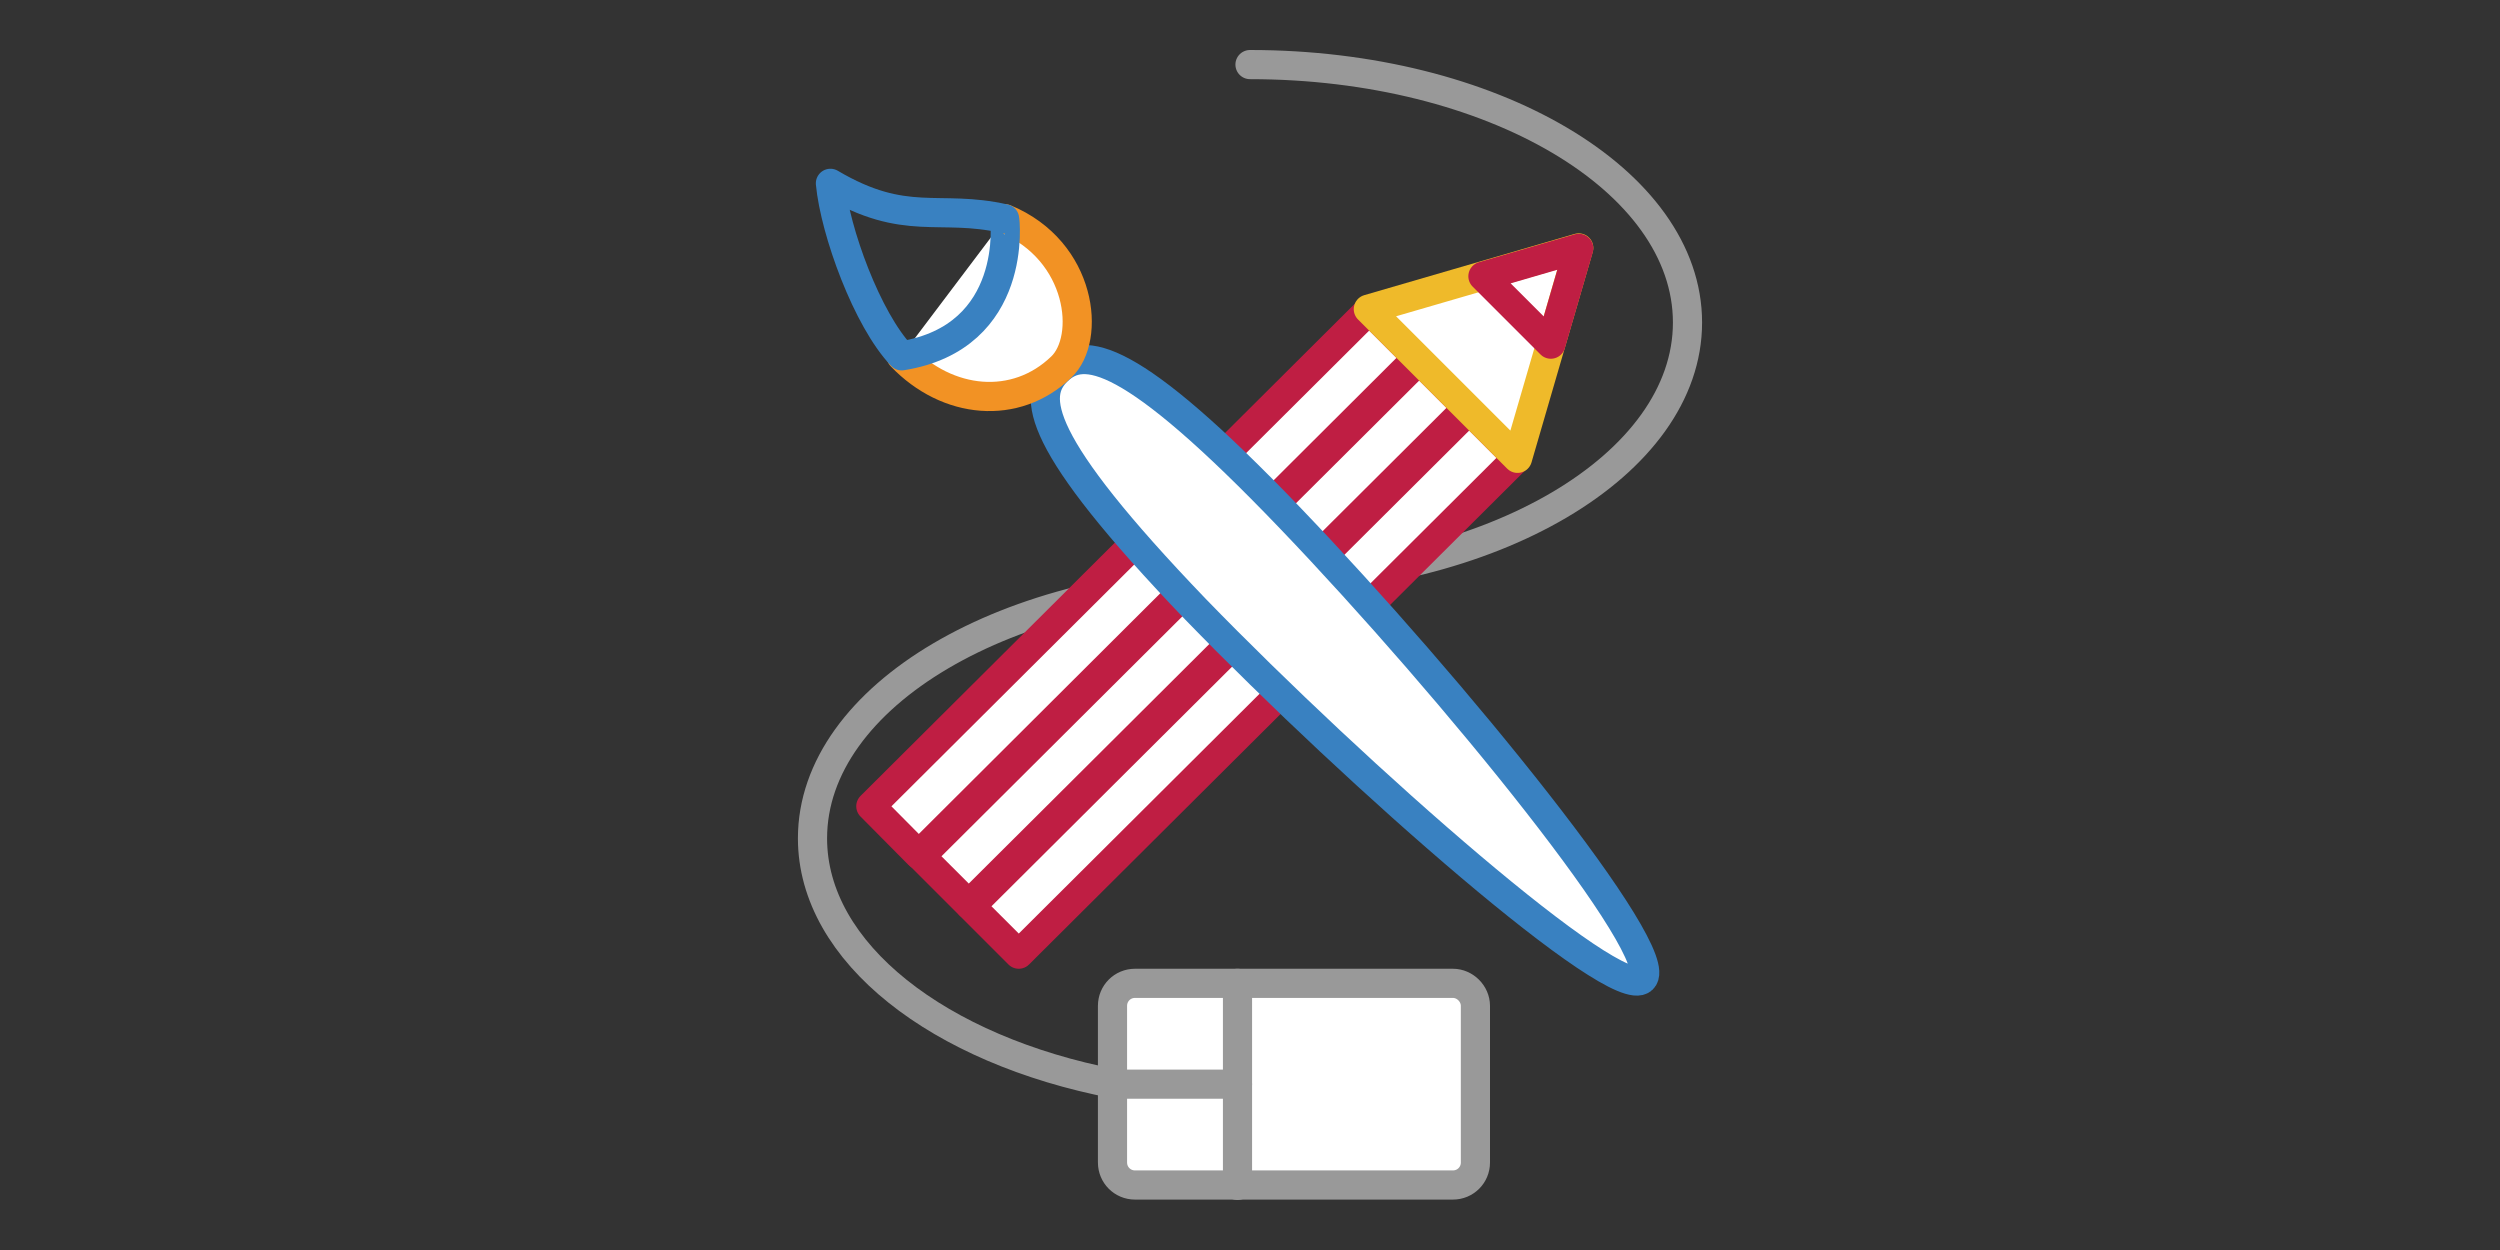 <?xml version="1.0" encoding="utf-8"?>
<!-- Generator: Adobe Illustrator 18.0.0, SVG Export Plug-In . SVG Version: 6.00 Build 0)  -->
<!DOCTYPE svg PUBLIC "-//W3C//DTD SVG 1.1//EN" "http://www.w3.org/Graphics/SVG/1.1/DTD/svg11.dtd">
<svg version="1.1" id="Layer_1" xmlns="http://www.w3.org/2000/svg" xmlns:xlink="http://www.w3.org/1999/xlink" x="0px" y="0px"
	 viewBox="0 0 600 300" enable-background="new 0 0 600 300" xml:space="preserve">
<rect x="0" y="0" width="600" height="300" fill="#333333" stroke="none"/>
<g>
	<g>
		<g>
			
				<path fill="#FFFFFF" stroke="#999999" stroke-width="7" stroke-linecap="round" stroke-linejoin="round" stroke-miterlimit="10" d="
				M354.1,241.4v37.6c0,3-2.4,5.4-5.4,5.4h-76.3c-3,0-5.4-2.4-5.4-5.4l0-37.6c0-3,2.4-5.4,5.4-5.4h76.3
				C351.6,236,354.1,238.5,354.1,241.4z"/>
			
				<line fill="#FFFFFF" stroke="#999999" stroke-width="7" stroke-linecap="round" stroke-linejoin="round" stroke-miterlimit="10" x1="297" y1="284.5" x2="297" y2="236"/>
			
				<line fill="none" stroke="#999999" stroke-width="7" stroke-linecap="round" stroke-linejoin="round" stroke-miterlimit="10" x1="297" y1="260.2" x2="266.9" y2="260.2"/>
		</g>
		<path fill="none" stroke="#999999" stroke-width="7" stroke-linecap="round" stroke-linejoin="round" stroke-miterlimit="10" d="
			M300,15.5c58,0,105,27.7,105,61.9s-47,61.9-105,61.9s-105,27.7-105,61.9c0,27.5,30.4,50.8,72.4,58.9"/>
	</g>
	<g>
		<g>
			
				<polygon fill="#FFFFFF" stroke="#BF1E43" stroke-width="7" stroke-linecap="round" stroke-linejoin="round" stroke-miterlimit="10" points="
				220.5,205.1 209,193.5 328.6,74.4 340.1,85.9 			"/>
			
				<polygon fill="#FFFFFF" stroke="#BF1E43" stroke-width="7" stroke-linecap="round" stroke-linejoin="round" stroke-miterlimit="10" points="
				232.5,217 221,205.5 340.6,86.4 352.1,97.9 			"/>
			
				<polygon fill="#FFFFFF" stroke="#BF1E43" stroke-width="7" stroke-linecap="round" stroke-linejoin="round" stroke-miterlimit="10" points="
				244.5,229 233,217.5 352.6,98.4 364.1,109.9 			"/>
		</g>
		<g>
			<polygon fill="#FFFFFF" stroke="#EFBA2A" stroke-width="7" stroke-linejoin="round" stroke-miterlimit="10" points="328.4,74.2 
				378.9,59.5 364.2,110 			"/>
			
				<polygon fill="none" stroke="#BF1E43" stroke-width="7" stroke-linecap="round" stroke-linejoin="round" stroke-miterlimit="10" points="
				355.9,66.3 378.9,59.6 372.2,82.6 			"/>
		</g>
	</g>
	<g>
		
			<path fill="#FFFFFF" stroke="#3981C1" stroke-width="7" stroke-linecap="round" stroke-linejoin="round" stroke-miterlimit="10" d="
			M286.9,146.2C248.2,105.9,247.6,95,253.8,89c6.2-6,17.1-5.1,55.9,35.4s90.9,104.6,84.5,110.6C388.1,241,325.9,186.4,286.9,146.2z"
			/>
		<g>
			<g>
				<path id="XMLID_6_" fill="#FFFFFF" d="M241.2,52.5c18.6,7.7,20.7,28.8,13.5,35.6c-10.9,10.5-27.3,9-38.4-2.6"/>
			</g>
			<g>
				
					<path id="XMLID_5_" fill="none" stroke="#F29224" stroke-width="7" stroke-linecap="round" stroke-linejoin="round" stroke-miterlimit="10" d="
					M241.2,52.5c18.6,7.7,20.7,28.8,13.5,35.6c-10.9,10.5-27.3,9-38.4-2.6"/>
			</g>
		</g>
		<g>
			<g>
				
					<path id="XMLID_4_" fill="none" stroke="#3981C1" stroke-width="7" stroke-linecap="round" stroke-linejoin="round" stroke-miterlimit="10" d="
					M216.4,85.4c-8.3-8.7-16-29.9-17.1-41.4c18.1,10.7,26,4.9,41.8,8.5C241.2,52.5,244.6,80.9,216.4,85.4z"/>
			</g>
		</g>
	</g>
</g>
</svg>
